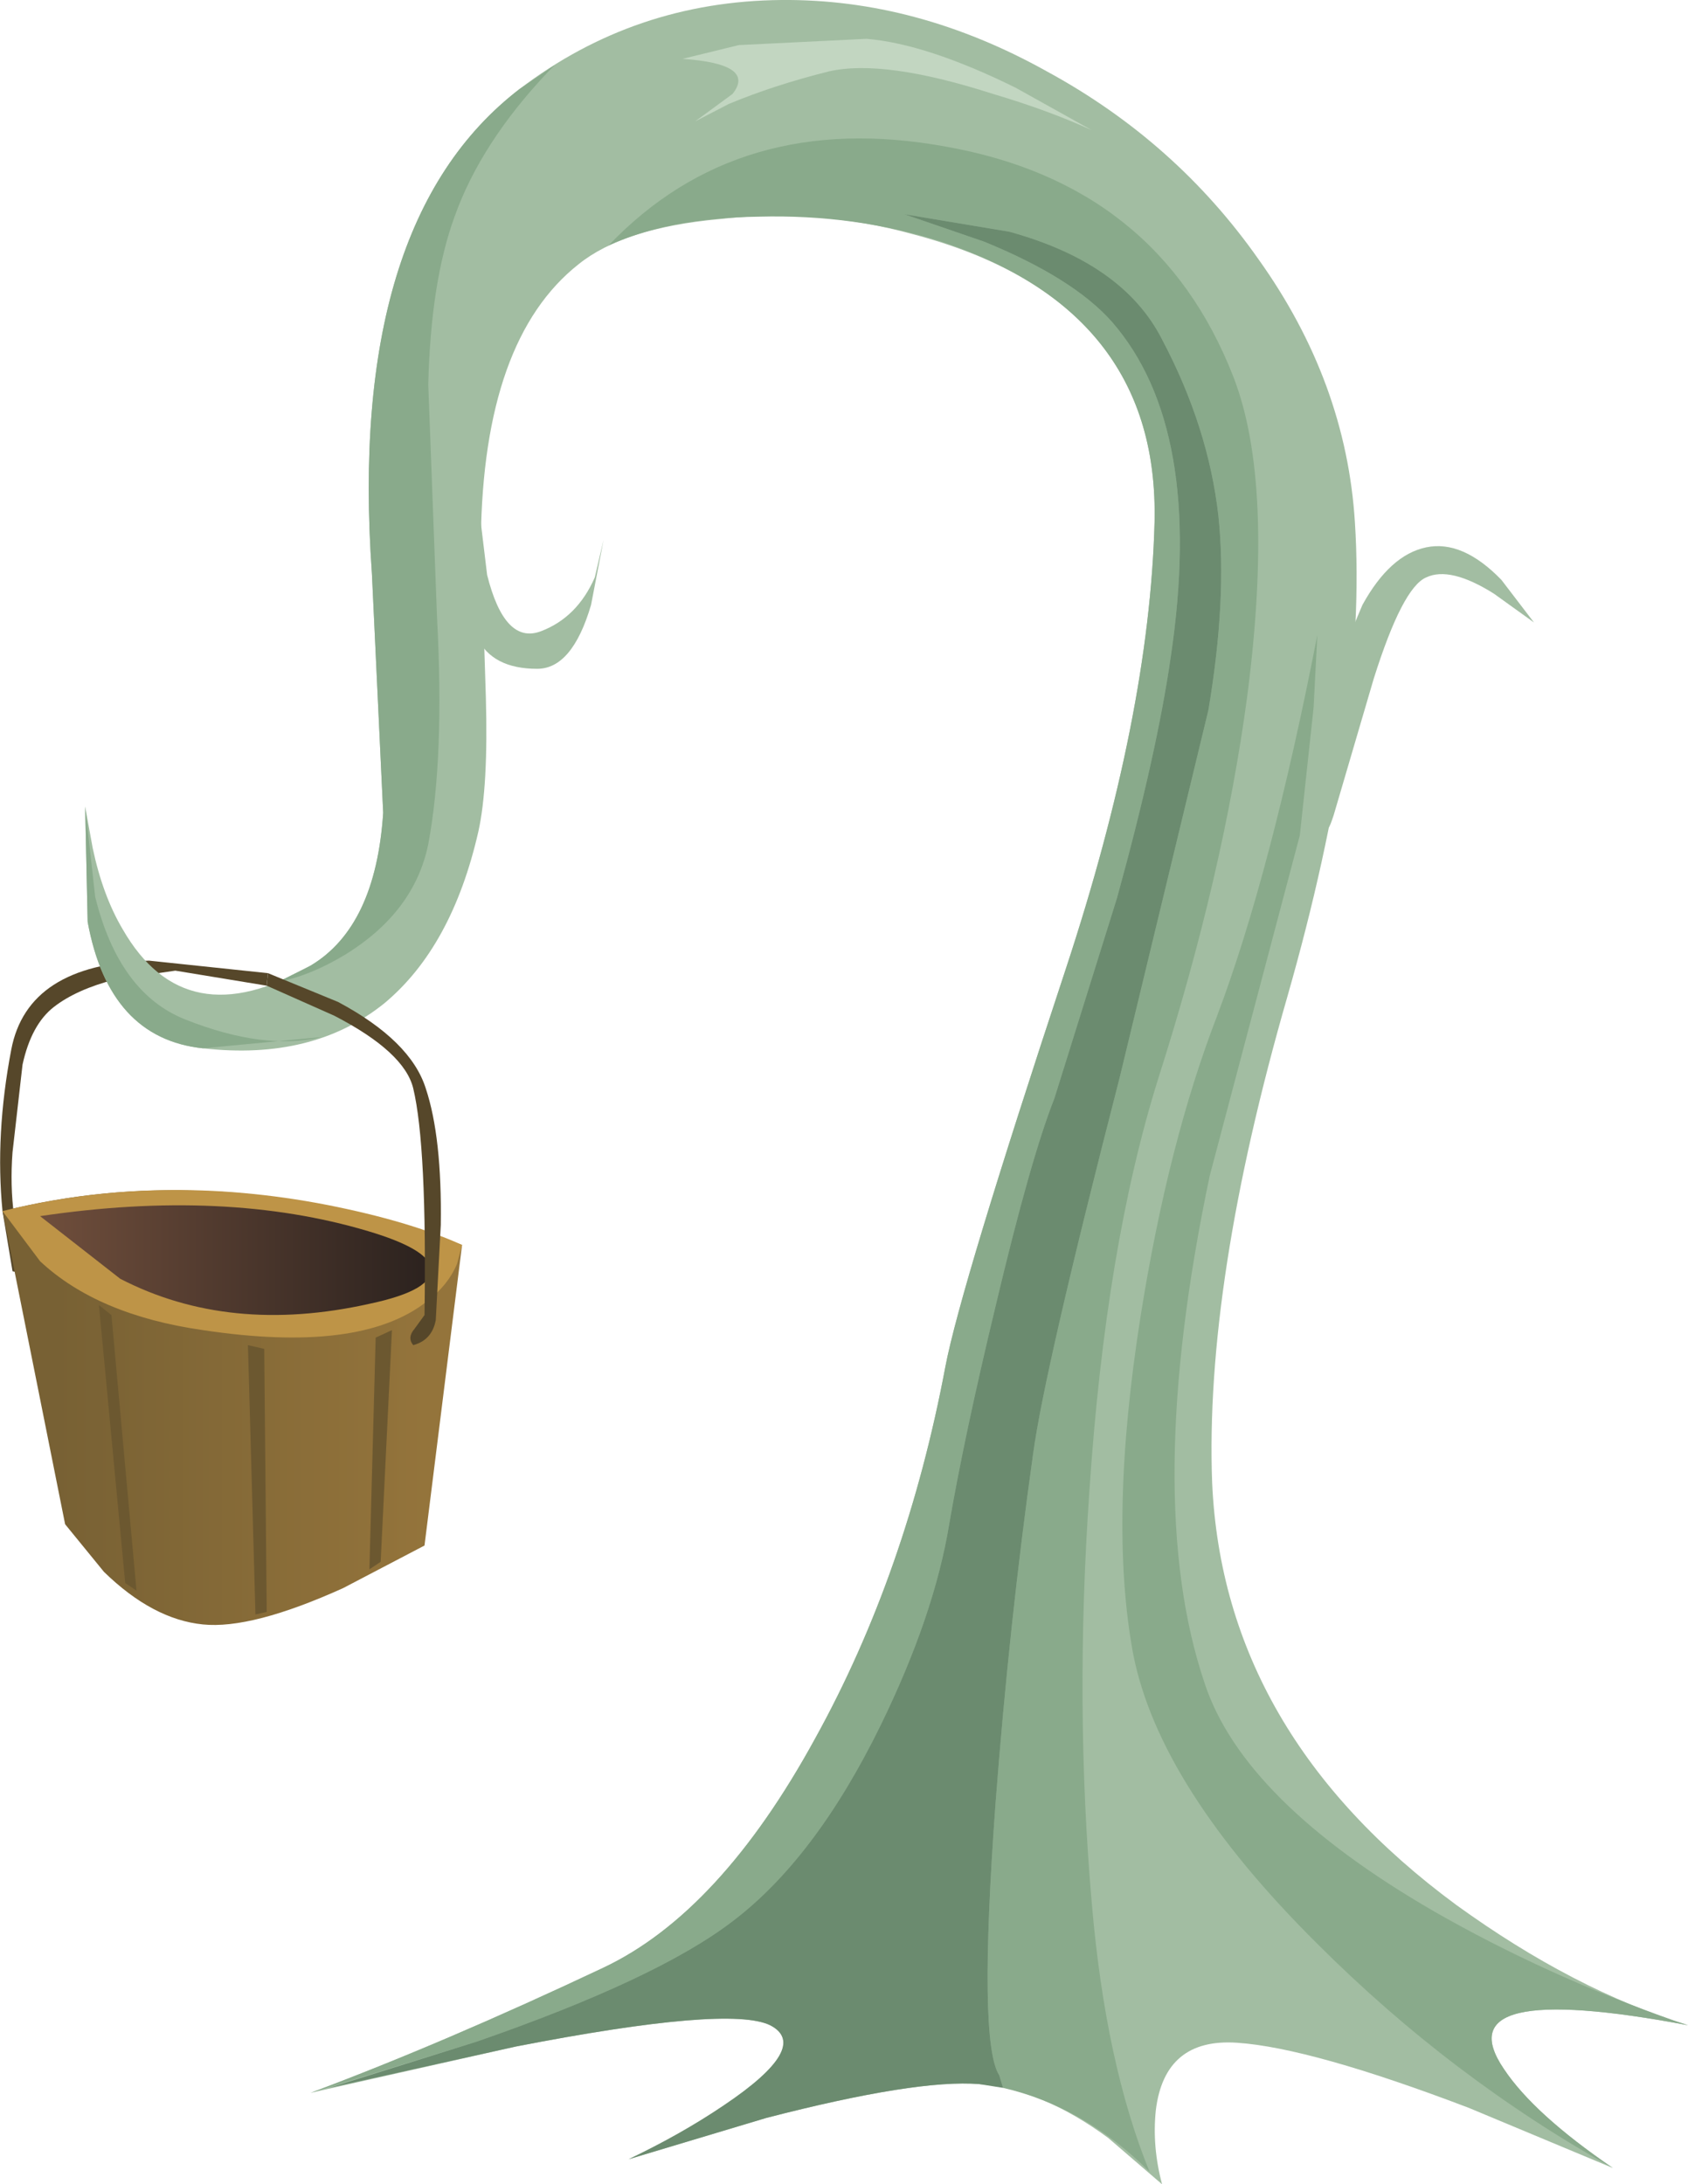 <?xml version="1.0" encoding="UTF-8" standalone="no"?>
<svg xmlns:xlink="http://www.w3.org/1999/xlink" height="87.2px" width="67.4px" xmlns="http://www.w3.org/2000/svg">
  <g transform="matrix(1.0, 0.0, 0.0, 1.0, 0.0, 0.0)">
    <use height="87.2" transform="matrix(1.0, 0.0, 0.0, 1.0, 0.0, 0.0)" width="67.4" xlink:href="#shape0"/>
  </g>
  <defs>
    <g id="shape0" transform="matrix(1.0, 0.0, 0.0, 1.0, 0.0, 0.0)">
      <path d="M7.0 38.75 L4.6 39.1 Q3.05 39.5 2.15 40.2 1.25 40.9 0.9 42.5 L0.5 46.0 Q0.3 48.65 1.15 50.9 L0.5 50.75 0.1 48.35 Q-0.2 45.3 0.45 41.9 1.1 38.5 5.95 38.35 L10.7 38.85 10.65 39.35 7.0 38.75" fill="#56472a" fill-rule="evenodd" stroke="none"/>
      <path d="M0.1 48.35 Q4.1 47.35 8.25 47.55 12.75 47.7 18.45 49.7 L16.95 61.7 13.7 63.4 Q10.05 65.05 8.1 64.85 6.1 64.65 4.15 62.75 L2.6 60.85 0.1 48.35" fill="url(#gradient0)" fill-rule="evenodd" stroke="none"/>
      <path d="M0.1 48.35 Q6.35 46.8 13.05 48.1 16.35 48.75 18.45 49.7 L18.25 50.45 Q17.9 51.3 17.05 51.95 14.4 54.05 8.1 53.1 3.9 52.5 1.6 50.35 L0.1 48.35" fill="#be9447" fill-rule="evenodd" stroke="none"/>
      <path d="M42.55 38.7 Q45.9 28.55 46.1 20.85 46.3 11.95 36.45 9.35 32.65 8.3 28.7 8.75 24.9 9.1 23.1 10.55 19.3 13.55 19.2 21.5 L19.4 27.85 Q19.5 31.4 19.1 33.2 18.05 37.8 15.35 40.05 12.5 42.35 8.1 41.85 4.35 41.45 3.5 36.8 L3.4 32.2 3.7 33.85 Q4.1 35.75 4.9 37.1 7.4 41.45 12.4 38.55 15.0 37.0 15.3 32.45 L14.85 22.9 Q13.85 8.85 20.75 3.55 25.35 0.05 31.2 0.0 36.6 -0.05 41.8 2.85 46.95 5.65 50.25 10.35 53.75 15.25 54.1 20.85 54.6 28.6 51.4 39.8 48.1 51.25 48.4 59.2 48.85 69.2 58.15 76.05 62.85 79.45 67.4 80.85 57.6 79.0 60.05 82.6 61.25 84.4 64.4 86.55 L58.65 84.15 Q52.35 81.75 49.4 81.55 46.5 81.35 46.15 84.25 46.0 85.7 46.4 87.2 L44.25 85.35 Q41.6 83.4 39.1 83.2 36.6 83.0 30.6 84.55 L25.1 86.2 Q27.2 85.2 28.9 84.05 32.4 81.7 30.75 80.85 29.1 80.05 20.6 81.7 L12.4 83.55 Q17.75 81.55 24.1 78.55 28.75 76.35 32.55 69.4 36.2 62.8 37.75 54.55 38.35 51.4 42.55 38.7" fill="#a2bda2" fill-rule="evenodd" stroke="none"/>
      <path d="M48.65 20.6 Q48.25 17.05 46.4 13.55 44.85 10.5 40.3 9.25 L36.1 8.55 39.3 9.65 Q42.85 11.1 44.4 12.85 48.1 17.1 46.75 26.2 46.2 30.05 44.6 35.85 L42.1 43.85 Q41.15 46.25 39.75 52.15 38.5 57.35 37.9 60.85 37.3 64.5 35.15 68.9 32.55 74.2 29.25 76.7 26.25 79.0 19.05 81.5 L12.4 83.55 Q17.75 81.55 24.1 78.55 28.75 76.35 32.55 69.4 36.2 62.8 37.75 54.55 38.35 51.4 42.55 38.7 45.9 28.55 46.1 20.85 46.3 12.55 37.6 9.65 34.15 8.55 30.3 8.65 26.7 8.7 24.3 9.8 29.5 4.35 37.75 5.85 46.25 7.35 49.25 15.05 50.9 19.3 49.8 27.8 48.85 34.9 46.25 43.05 44.15 49.75 43.5 59.5 42.9 68.1 43.6 76.05 44.15 82.4 45.9 86.7 43.3 84.1 40.05 83.35 L39.9 82.85 Q39.05 81.55 39.75 72.0 40.3 64.8 41.25 58.05 41.7 54.7 44.7 43.05 L48.25 28.35 Q49.0 23.9 48.65 20.6" fill="#89aa8b" fill-rule="evenodd" stroke="none"/>
      <path d="M7.4 40.7 Q10.55 41.95 12.85 41.4 L8.1 41.85 Q4.35 41.45 3.5 36.8 L3.4 32.2 3.8 35.8 Q4.75 39.65 7.4 40.7" fill="#89aa8b" fill-rule="evenodd" stroke="none"/>
      <path d="M22.15 2.6 L21.9 2.85 Q19.2 5.7 18.15 8.65 17.2 11.25 17.1 15.35 L17.45 24.65 Q17.75 30.25 17.1 33.7 16.55 36.4 13.8 38.1 12.4 38.95 11.1 39.2 L12.4 38.55 Q15.0 37.0 15.3 32.45 L14.85 22.9 Q13.85 8.85 20.75 3.55 L22.15 2.6" fill="#89aa8b" fill-rule="evenodd" stroke="none"/>
      <path d="M42.1 43.85 L44.6 35.85 Q46.2 30.05 46.75 26.2 48.1 17.1 44.4 12.85 42.85 11.1 39.3 9.65 L36.1 8.55 40.3 9.25 Q44.85 10.5 46.4 13.55 48.25 17.05 48.65 20.6 49.0 23.9 48.25 28.35 L44.7 43.05 Q41.7 54.7 41.25 58.05 40.3 64.8 39.75 72.0 39.05 81.55 39.9 82.85 L40.05 83.35 39.1 83.2 Q36.6 83.0 30.6 84.55 L25.1 86.2 Q27.2 85.2 28.9 84.05 32.4 81.7 30.75 80.85 29.1 80.05 20.6 81.7 L13.15 83.35 19.05 81.5 Q26.25 79.0 29.25 76.7 32.55 74.2 35.15 68.9 37.3 64.5 37.9 60.85 38.5 57.35 39.75 52.15 41.15 46.25 42.1 43.85" fill="#6b8b6f" fill-rule="evenodd" stroke="none"/>
      <path d="M48.6 40.55 Q50.75 34.85 52.6 25.35 L52.45 28.25 51.9 33.35 48.3 46.95 Q45.6 59.8 48.1 67.2 49.65 71.9 57.25 76.3 61.7 78.85 66.8 80.65 L67.4 80.85 Q57.6 79.0 60.05 82.6 61.25 84.4 64.4 86.55 57.95 82.95 52.6 77.6 46.3 71.35 45.25 66.05 44.25 60.7 45.55 52.5 46.65 45.6 48.6 40.55" fill="#89aa8b" fill-rule="evenodd" stroke="none"/>
      <path d="M43.6 5.2 Q41.85 4.4 39.65 3.75 35.3 2.35 33.1 2.85 30.9 3.4 29.1 4.15 L27.75 4.85 29.25 3.75 Q30.2 2.55 27.25 2.35 L29.5 1.8 34.6 1.55 Q37.0 1.75 40.55 3.5 L43.6 5.2" fill="#c2d6c1" fill-rule="evenodd" stroke="none"/>
      <path d="M1.6 48.55 Q9.0 47.45 14.7 49.15 17.05 49.85 17.2 50.6 17.35 51.5 14.75 52.05 9.15 53.3 4.8 51.05 L1.6 48.55" fill="url(#gradient1)" fill-rule="evenodd" stroke="none"/>
      <path d="M3.95 52.1 L4.45 52.5 5.45 63.5 5.0 63.2 3.95 52.1" fill="#6c5830" fill-rule="evenodd" stroke="none"/>
      <path d="M15.0 53.4 L15.65 53.1 15.2 62.35 14.75 62.65 15.0 53.4" fill="#6c5830" fill-rule="evenodd" stroke="none"/>
      <path d="M9.9 53.7 L10.55 53.85 10.65 64.35 10.2 64.45 9.9 53.7" fill="#6c5830" fill-rule="evenodd" stroke="none"/>
      <path d="M16.5 43.45 Q16.15 42.0 13.35 40.55 L10.65 39.35 10.7 38.85 13.5 40.0 Q16.4 41.55 17.0 43.45 17.65 45.4 17.6 48.9 L17.4 52.7 Q17.25 53.5 16.5 53.7 16.25 53.4 16.55 53.05 L16.95 52.5 Q17.05 45.75 16.5 43.45" fill="#56472a" fill-rule="evenodd" stroke="none"/>
      <path d="M59.95 23.15 L61.25 24.85 59.65 23.7 Q57.9 22.6 56.95 23.05 56.0 23.45 54.85 27.1 L53.25 32.55 Q52.45 35.05 53.6 26.05 L54.4 24.15 Q55.5 22.15 56.95 21.85 58.4 21.55 59.95 23.15" fill="#a2bda2" fill-rule="evenodd" stroke="none"/>
      <path d="M23.6 24.15 Q22.85 26.7 21.45 26.7 19.65 26.7 19.05 25.45 L18.75 24.2 19.1 20.05 19.45 22.95 Q20.15 25.75 21.6 25.2 23.05 24.65 23.75 23.05 L24.1 21.55 23.6 24.15" fill="#a2bda2" fill-rule="evenodd" stroke="none"/>
    </g>
    <linearGradient gradientTransform="matrix(-0.009, 0.0, 0.0, 0.009, 9.65, 56.2)" gradientUnits="userSpaceOnUse" id="gradient0" spreadMethod="pad" x1="-819.2" x2="819.2">
      <stop offset="0.0" stop-color="#94743b"/>
      <stop offset="1.0" stop-color="#786134"/>
    </linearGradient>
    <linearGradient gradientTransform="matrix(0.009, 0.0, 0.0, -0.009, 9.4, 50.3)" gradientUnits="userSpaceOnUse" id="gradient1" spreadMethod="pad" x1="-819.2" x2="819.2">
      <stop offset="0.0" stop-color="#6e4d3b"/>
      <stop offset="1.0" stop-color="#2d231f"/>
    </linearGradient>
  </defs>
</svg>
